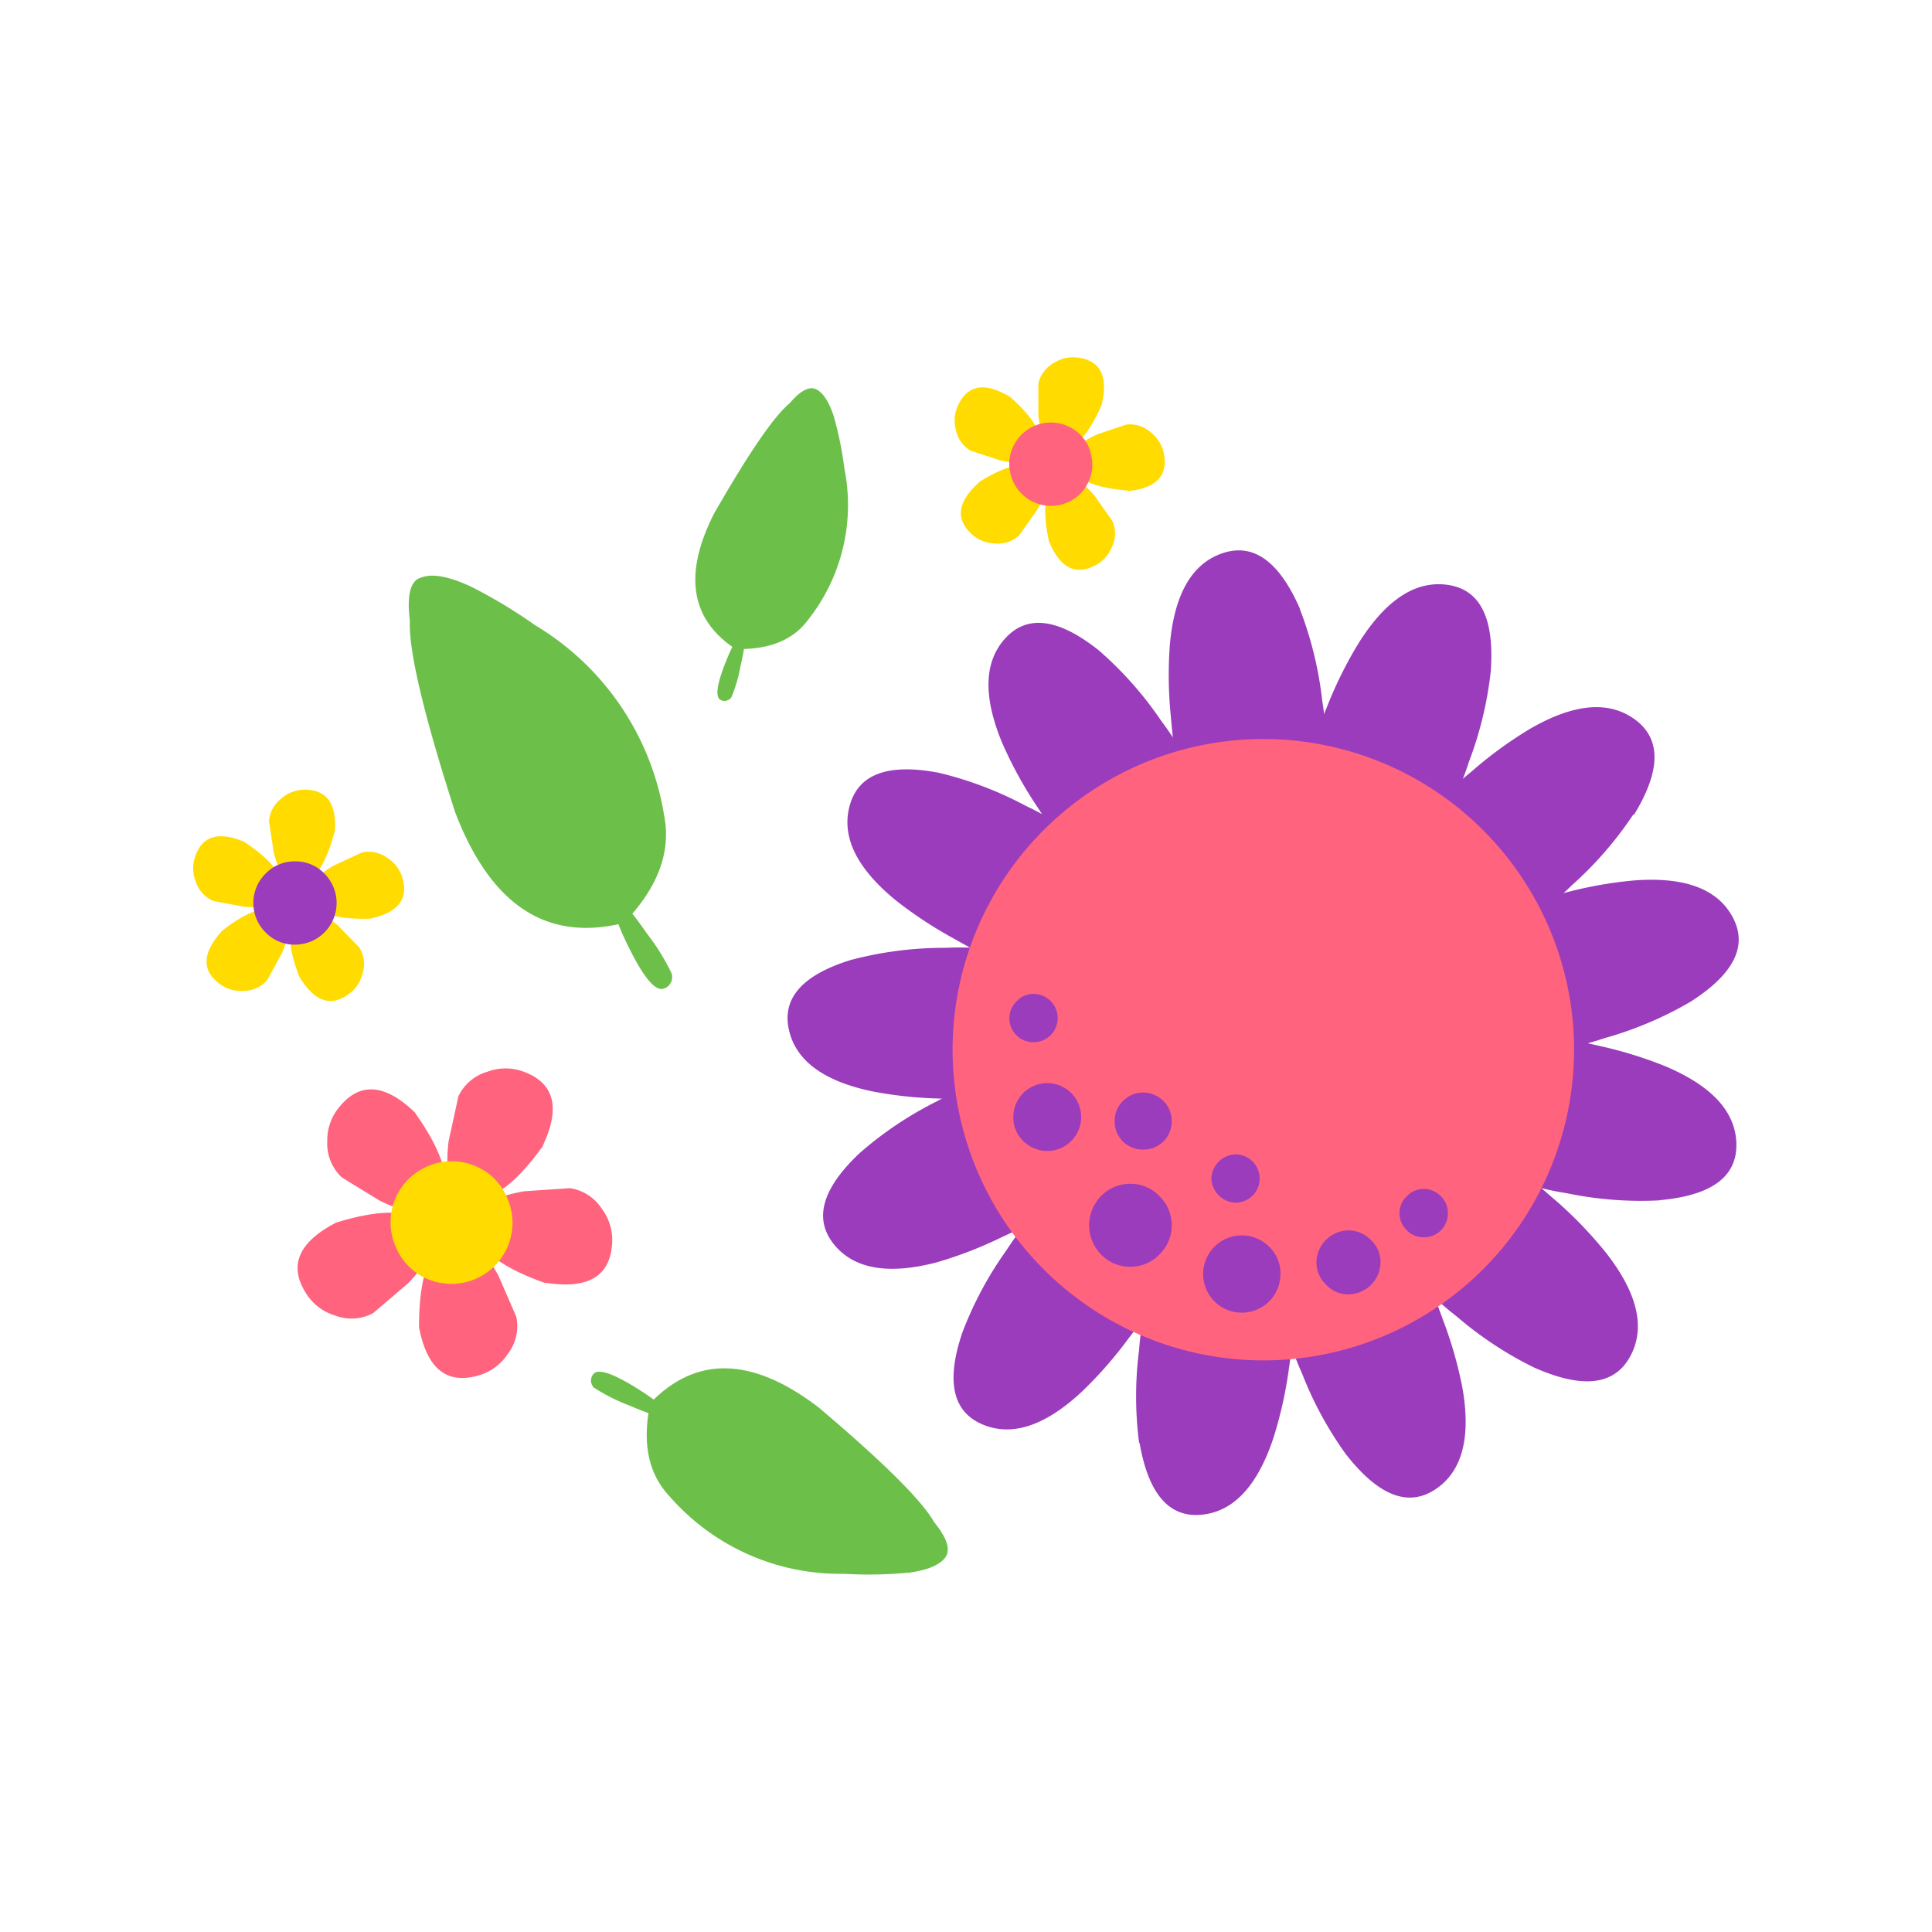 <svg id="Layer_1" data-name="Layer 1" xmlns="http://www.w3.org/2000/svg" width="7.06cm" height="7.06cm" viewBox="0 0 200 200"><defs><style>.cls-1{fill:#6cc04a;}.cls-1,.cls-2,.cls-3,.cls-4{fill-rule:evenodd;}.cls-2{fill:#9a3cbb;}.cls-3{fill:#ff637d;}.cls-4{fill:#ffdb00;}</style></defs><title>flowers-4</title><path class="cls-1" d="M69.54,100.8A22.66,22.66,0,0,0,67,96.68q-2.5-3.61-3.12-3.46-1.06.25,1.21,4.85t3.55,4.29a1.19,1.19,0,0,0,.72-.5,1.26,1.26,0,0,0,.17-1.07"/><path class="cls-1" d="M48.52,60.62q-3.25-1.47-4.92-.83-1.67.45-1.17,4.49-.2,4.63,4.68,19.78,5.52,14.48,17.48,11.48,5.28-5.47,4.16-11.14A28.17,28.17,0,0,0,55.39,64.72a51.46,51.46,0,0,0-6.87-4.11"/><path class="cls-1" d="M75.74,72.12A15.22,15.22,0,0,0,76.65,69q.67-2.91.31-3.16-.62-.41-1.89,2.83t-.53,3.75a.81.81,0,0,0,.58.13.86.86,0,0,0,.61-.4"/><path class="cls-1" d="M86.34,43.17q-.75-2.31-1.83-2.86t-2.79,1.46q-2.42,2-7.81,11.41-4.76,9.4,2.22,14,5.17.15,7.51-3A19.16,19.16,0,0,0,87.41,48.5a35.27,35.27,0,0,0-1.08-5.33"/><path class="cls-1" d="M61.55,143.69a19,19,0,0,0,3.59,1.8q3.35,1.45,3.72,1.08.63-.65-3-2.9t-4.39-1.47a1,1,0,0,0-.29.67,1.06,1.06,0,0,0,.35.83"/><path class="cls-1" d="M94,162.82q2.94-.39,3.84-1.57t-1.14-3.68q-1.89-3.36-12-11.91-10.25-7.8-17.37-.43-1.33,6.18,2,9.69a23.41,23.41,0,0,0,18.06,8,42.63,42.63,0,0,0,6.65-.12"/><path class="cls-2" d="M88.3,99.32a37.71,37.71,0,0,1,9.56-1.2,30.79,30.79,0,0,1,6.63.4,1.86,1.86,0,0,1,1.25,2.06c-.18,2-.3,4-.38,6l-1,5.58q-.85,1.78-1.5,1.9c-.52-.09-1-.18-1.3-.27q-1.8,0-3.9-.06a42.59,42.59,0,0,1-7.25-.73q-7.73-1.58-8.76-6.48t6.61-7.2"/><path class="cls-2" d="M97.19,80a37.53,37.53,0,0,1,9,3.42,30.64,30.64,0,0,1,5.67,3.46,1.87,1.87,0,0,1,.14,2.41q-1.67,2.58-3.15,5.13l-3.48,4.47q-1.59,1.18-2.21,1c-.42-.33-.76-.61-1-.85q-1.59-.84-3.42-1.88a42.5,42.5,0,0,1-6.06-4q-6.08-5-4.7-9.83T97.19,80"/><path class="cls-2" d="M113.82,67.39a37.43,37.43,0,0,1,6.38,7.22,30.81,30.81,0,0,1,3.41,5.7,1.87,1.87,0,0,1-1,2.2q-2.68,1.5-5.17,3.07l-5.16,2.34c-1.3.2-2.11.14-2.41-.17-.22-.49-.39-.9-.51-1.23q-1-1.49-2.15-3.25a42.22,42.22,0,0,1-3.48-6.4q-3-7.27.42-10.88t9.68,1.4"/><path class="cls-2" d="M134.56,63.05a37.84,37.84,0,0,1,2.31,9.44,31,31,0,0,1,.37,6.69,1.88,1.88,0,0,1-1.92,1.5q-3.09.09-6.06.32l-5.71-.34q-1.89-.65-2.07-1.28,0-.8.12-1.34-.21-1.8-.4-3.92a42.67,42.67,0,0,1-.1-7.34q.69-7.92,5.48-9.52t8,5.79"/><path class="cls-2" d="M154.33,69.42a37.94,37.94,0,0,1-2.27,9.45A31,31,0,0,1,149.33,85a1.89,1.89,0,0,1-2.4.45q-2.79-1.34-5.53-2.49L136.48,80q-1.38-1.44-1.25-2.09c.27-.46.51-.84.72-1.13q.64-1.69,1.44-3.66a42.31,42.31,0,0,1,3.27-6.57q4.24-6.73,9.23-6t4.44,8.8"/><path class="cls-2" d="M169.09,84.3a37.9,37.9,0,0,1-6.37,7.34,31,31,0,0,1-5.25,4.17,1.88,1.88,0,0,1-2.33-.7q-1.86-2.47-3.76-4.76l-3-4.85c-.37-1.27-.42-2.09-.15-2.43.46-.28.84-.51,1.16-.67q1.35-1.21,3-2.58a42.17,42.17,0,0,1,5.93-4.33q6.86-4,10.94-1t-.11,9.86"/><path class="cls-2" d="M175,103.7a37.65,37.65,0,0,1-8.87,3.76,30.67,30.67,0,0,1-6.49,1.43c-.89,0-1.48-.57-1.77-1.64q-.58-3-1.27-5.88L156,95.73c.23-1.3.53-2,.93-2.23s1-.09,1.33-.09q1.73-.49,3.77-1a42.44,42.44,0,0,1,7.17-1.27q7.86-.58,10.19,3.85T175,103.7"/><path class="cls-2" d="M171.8,124.26a37.62,37.62,0,0,1-9.61-.74,30.65,30.65,0,0,1-6.42-1.72,1.87,1.87,0,0,1-.82-2.27q.87-2.94,1.57-5.81l2.07-5.28q1.2-1.57,1.85-1.56c.5.2.9.37,1.22.53q1.76.36,3.81.84a42.47,42.47,0,0,1,7,2.16q7.25,3.09,7.28,8.1t-7.92,5.73"/><path class="cls-2" d="M158.92,141.62a37.78,37.78,0,0,1-8.12-5.34,30.92,30.92,0,0,1-4.83-4.65,1.89,1.89,0,0,1,.39-2.41q2.21-2.17,4.22-4.36l4.41-3.64c1.21-.54,2-.7,2.39-.47.34.41.61.77.82,1.06.92.79,1.9,1.66,3,2.6a42.88,42.88,0,0,1,5.08,5.31q4.89,6.28,2.47,10.71t-9.79,1.2"/><path class="cls-2" d="M139.42,150.67a37.53,37.53,0,0,1-4.62-8.46,30.51,30.51,0,0,1-2.06-6.31A1.87,1.87,0,0,1,134.2,134q2.94-.87,5.72-1.85l5.56-1.14q2,.14,2.31.7.16.78.22,1.31.66,1.67,1.38,3.65a42.5,42.5,0,0,1,2,7q1.36,7.77-2.82,10.52t-9.13-3.51"/><path class="cls-2" d="M117.92,149.37a37.62,37.62,0,0,1,0-9.64,30.61,30.61,0,0,1,1.2-6.53,1.87,1.87,0,0,1,2.2-1q3,.63,5.91,1.1l5.43,1.65c1.11.71,1.68,1.28,1.7,1.72-.15.51-.3.93-.43,1.26-.15,1.19-.32,2.48-.52,3.87a42.75,42.75,0,0,1-1.6,7.1q-2.5,7.48-7.49,7.91t-6.35-7.44"/><path class="cls-2" d="M99.64,137.9a37.57,37.57,0,0,1,4.56-8.49,30.76,30.76,0,0,1,4.17-5.17,1.87,1.87,0,0,1,2.41.17q2.34,2,4.67,3.79l4,4c.64,1.15.86,1.92.67,2.32-.38.37-.7.67-1,.9q-1,1.47-2.31,3.15a42.22,42.22,0,0,1-4.8,5.48q-5.76,5.38-10.36,3.38t-2-9.56"/><path class="cls-2" d="M89,119.36A37.62,37.62,0,0,1,97,114a30.64,30.64,0,0,1,6.12-2.59,1.87,1.87,0,0,1,2,1.29q1.12,2.85,2.33,5.55l1.6,5.44q0,2-.51,2.36c-.51.15-.94.26-1.29.33q-1.61.8-3.52,1.68A42.27,42.27,0,0,1,97,130.67q-7.63,2-10.72-1.92T89,119.36"/><path class="cls-3" d="M130.78,76.5a32.19,32.19,0,0,1,32.17,32.16,32.19,32.19,0,0,1-32.17,32.17,32.19,32.19,0,0,1-32.17-32.17A32.19,32.19,0,0,1,130.78,76.5"/><path class="cls-2" d="M117,122.55a4.09,4.09,0,0,1,3,1.25,4.21,4.21,0,0,1,0,6.08,4.09,4.09,0,0,1-3,1.25,4.14,4.14,0,0,1-3-1.25,4.32,4.32,0,0,1,0-6.08,4.14,4.14,0,0,1,3-1.25"/><path class="cls-2" d="M132.55,131.84a4,4,0,1,1-1.16-2.77,3.78,3.78,0,0,1,1.16,2.77"/><path class="cls-2" d="M142.91,130.68a3.36,3.36,0,0,1-3.31,3.31,3.07,3.07,0,0,1-2.32-1,3.17,3.17,0,0,1-1-2.32,3.36,3.36,0,0,1,3.31-3.3,3.18,3.18,0,0,1,2.32,1,3.08,3.08,0,0,1,1,2.32"/><path class="cls-2" d="M145.64,123.84a2.3,2.3,0,0,1,1.74-.76,2.44,2.44,0,0,1,1.78.76,2.37,2.37,0,0,1,.72,1.74,2.45,2.45,0,0,1-2.5,2.5,2.38,2.38,0,0,1-1.74-.71,2.44,2.44,0,0,1-.76-1.79,2.31,2.31,0,0,1,.76-1.74"/><path class="cls-2" d="M104.9,115.63a3.51,3.51,0,1,1,1,2.46,3.35,3.35,0,0,1-1-2.46"/><path class="cls-2" d="M118.34,119a2.89,2.89,0,0,1-2.95-2.95,2.81,2.81,0,0,1,.85-2.06,2.92,2.92,0,0,1,4.2,0,2.81,2.81,0,0,1,.85,2.06,2.89,2.89,0,0,1-2.95,2.95"/><path class="cls-2" d="M125.4,122a2.6,2.6,0,0,1,2.5-2.5,2.5,2.5,0,0,1,0,5,2.6,2.6,0,0,1-2.5-2.5"/><path class="cls-2" d="M105.25,103.65a2.3,2.3,0,0,1,1.74-.76,2.5,2.5,0,0,1,0,5,2.47,2.47,0,0,1-1.74-4.25"/><path class="cls-4" d="M22.91,96.42q4.47-3.51,6.42-1.78,1.13,1-.13,4-1.52,2.79-1.54,2.82a3.24,3.24,0,0,1-2.45,1.11,3.64,3.64,0,0,1-2.48-.73q-2.78-2.05.18-5.39"/><path class="cls-4" d="M34.62,86.14q-1.45,5.5-4,5.3-1.51-.11-2.29-3.24-.48-3.15-.48-3.18a3.24,3.24,0,0,1,1.28-2.36,3.64,3.64,0,0,1,2.42-.91q3.45,0,3.11,4.41"/><path class="cls-4" d="M38.3,95.1q-5.68.17-6.23-2.38-.31-1.48,2.47-3.11l2.92-1.36a3.23,3.23,0,0,1,2.63.56,3.64,3.64,0,0,1,1.56,2.06q1,3.3-3.35,4.23"/><path class="cls-4" d="M31,101.14q-2.05-5.3.18-6.66,1.29-.79,3.76,1.29l2.25,2.3a3.23,3.23,0,0,1,.35,2.67,3.64,3.64,0,0,1-1.43,2.16q-2.77,2.06-5.1-1.75"/><path class="cls-4" d="M25.37,87.21q4.72,3.16,3.69,5.55-.6,1.39-3.81,1.1l-3.16-.59a3.24,3.24,0,0,1-1.82-2,3.64,3.64,0,0,1-.07-2.58q1.09-3.27,5.18-1.5"/><path class="cls-2" d="M33.57,90.42a4.31,4.31,0,0,1-3,7.37,4.16,4.16,0,0,1-3.06-1.25,4.29,4.29,0,0,1,0-6.12,4.16,4.16,0,0,1,3.06-1.25,4.11,4.11,0,0,1,3,1.25"/><path class="cls-4" d="M104.56,41.08q4.25,3.78,2.89,6-.79,1.29-3.93.57l-3.05-1a3.25,3.25,0,0,1-1.53-2.21,3.65,3.65,0,0,1,.28-2.57q1.52-3.09,5.34-.78"/><path class="cls-4" d="M116.75,50.78q-5.66-.45-5.93-3-.15-1.5,2.79-2.83l3-1a3.24,3.24,0,0,1,2.55.84,3.63,3.63,0,0,1,1.33,2.22q.65,3.39-3.79,3.84"/><path class="cls-4" d="M108.58,56q-1.17-5.56,1.24-6.55,1.4-.57,3.5,1.88l1.85,2.63a3.23,3.23,0,0,1-.08,2.69,3.65,3.65,0,0,1-1.75,1.9q-3.07,1.58-4.76-2.54"/><path class="cls-4" d="M101.35,49.9q4.86-3,6.59-1,1,1.13-.6,3.92c-1.22,1.73-1.84,2.6-1.86,2.62a3.24,3.24,0,0,1-2.56.81,3.63,3.63,0,0,1-2.37-1q-2.51-2.36.82-5.33"/><path class="cls-4" d="M114.06,41.87q-2.27,5.21-4.81,4.61-1.47-.35-1.76-3.56,0-3.18,0-3.22a3.25,3.25,0,0,1,1.63-2.14,3.64,3.64,0,0,1,2.53-.53q3.42.49,2.4,4.84"/><path class="cls-3" d="M112.35,50.5a4.31,4.31,0,0,1-7.79-1.67,4.16,4.16,0,0,1,.69-3.23,4.29,4.29,0,0,1,6-1.08A4.16,4.16,0,0,1,113,47.31a4.11,4.11,0,0,1-.69,3.2"/><path class="cls-3" d="M34.75,126.58q8-2.47,9.73.93,1,2-2.27,5.37l-3.59,3.06a4.76,4.76,0,0,1-3.94.24,5.34,5.34,0,0,1-3-2.3q-2.73-4.27,3.07-7.29"/><path class="cls-3" d="M56.19,118.65q-4.87,6.77-8.32,5.13-2-.95-1.43-5.65,1-4.56,1-4.61a4.76,4.76,0,0,1,3-2.57,5.35,5.35,0,0,1,3.79,0q4.75,1.76,1.95,7.67"/><path class="cls-3" d="M56.53,132.85q-7.88-2.75-7.28-6.53.35-2.18,5-3L59,123a4.74,4.74,0,0,1,3.31,2.15,5.34,5.34,0,0,1,1.05,3.65q-.35,5-6.8,4"/><path class="cls-3" d="M43.38,137.3q0-8.34,3.74-9,2.18-.4,4.47,3.74c1.24,2.85,1.87,4.29,1.87,4.33a4.76,4.76,0,0,1-.93,3.84,5.35,5.35,0,0,1-3.09,2.2q-4.88,1.36-6.07-5.07"/><path class="cls-3" d="M43,115.25q4.81,6.81,2.13,9.55-1.55,1.58-5.8-.5c-2.66-1.62-4-2.44-4-2.47a4.76,4.76,0,0,1-1.45-3.67,5.34,5.34,0,0,1,1.26-3.58q3.21-3.92,7.89.66"/><path class="cls-4" d="M52.5,124a6.32,6.32,0,0,1-8,8.5A6.1,6.1,0,0,1,41,129.14a6.28,6.28,0,0,1,3.22-8.38,6.1,6.1,0,0,1,4.85-.1A6,6,0,0,1,52.5,124"/></svg>